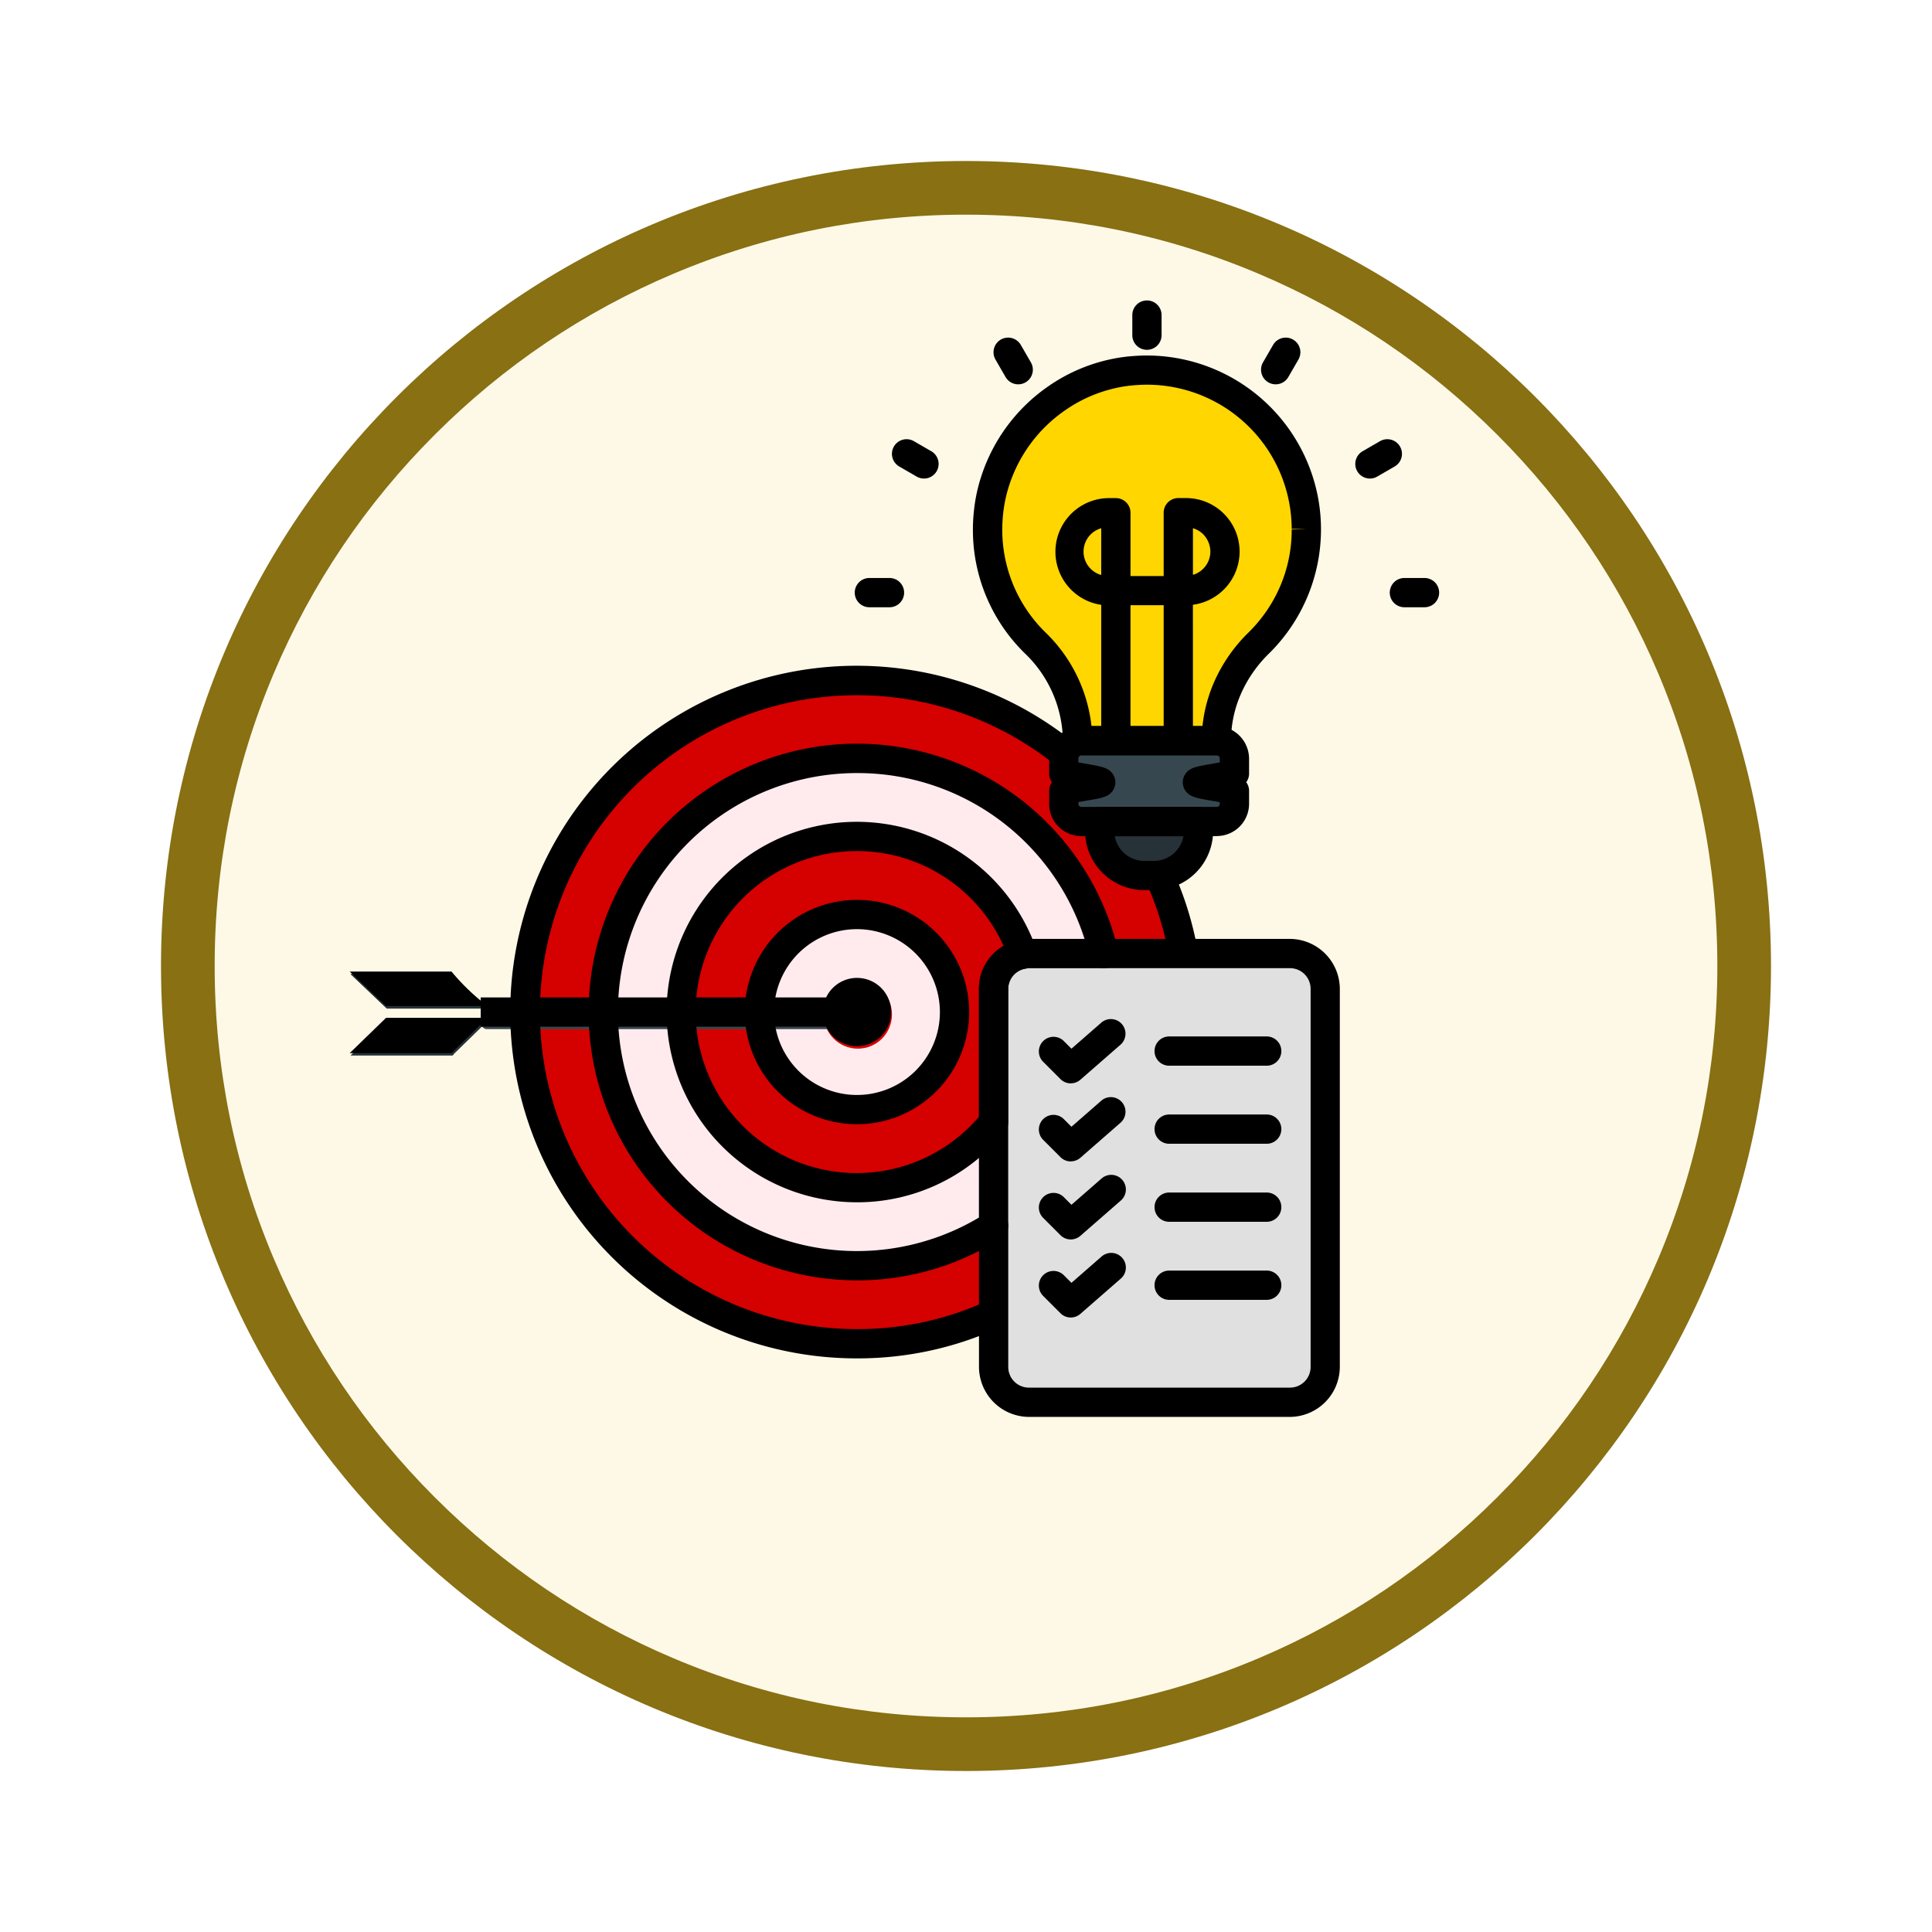 <svg xmlns="http://www.w3.org/2000/svg" xmlns:xlink="http://www.w3.org/1999/xlink" width="108" height="108" viewBox="0 0 108 108">
  <defs>
    <filter id="Path_904820" x="0" y="0" width="108" height="108" filterUnits="userSpaceOnUse">
      <feOffset dy="3" input="SourceAlpha"/>
      <feGaussianBlur stdDeviation="3" result="blur"/>
      <feFlood flood-opacity="0.161"/>
      <feComposite operator="in" in2="blur"/>
      <feComposite in="SourceGraphic"/>
    </filter>
  </defs>
  <g id="Group_1206726" data-name="Group 1206726" transform="translate(-620 -1665.783)">
    <g id="Group_1206427" data-name="Group 1206427">
      <g id="Group_1205960" data-name="Group 1205960" transform="translate(629 1671.783)">
        <g id="Group_1173585" data-name="Group 1173585" transform="translate(0 0)">
          <g id="Group_1173428" data-name="Group 1173428">
            <g id="Group_1171958" data-name="Group 1171958">
              <g id="Group_1167341" data-name="Group 1167341">
                <g id="Group_1166792" data-name="Group 1166792">
                  <g transform="matrix(1, 0, 0, 1, -9, -6)" filter="url(#Path_904820)">
                    <g id="Path_904820-2" data-name="Path 904820" transform="translate(9 6)" fill="#fef9e7">
                      <path d="M 45 88.5 C 39.127 88.5 33.43 87.35 28.068 85.082 C 22.889 82.891 18.236 79.755 14.241 75.759 C 10.245 71.764 7.109 67.111 4.918 61.932 C 2.65 56.57 1.5 50.873 1.5 45 C 1.5 39.127 2.65 33.43 4.918 28.068 C 7.109 22.889 10.245 18.236 14.241 14.241 C 18.236 10.245 22.889 7.109 28.068 4.918 C 33.43 2.65 39.127 1.5 45 1.5 C 50.873 1.5 56.57 2.65 61.932 4.918 C 67.111 7.109 71.764 10.245 75.759 14.241 C 79.755 18.236 82.891 22.889 85.082 28.068 C 87.35 33.43 88.5 39.127 88.5 45 C 88.5 50.873 87.35 56.57 85.082 61.932 C 82.891 67.111 79.755 71.764 75.759 75.759 C 71.764 79.755 67.111 82.891 61.932 85.082 C 56.57 87.35 50.873 88.5 45 88.5 Z" stroke="none"/>
                      <path d="M 45 3 C 39.329 3 33.829 4.11 28.653 6.299 C 23.652 8.415 19.16 11.443 15.302 15.302 C 11.443 19.16 8.415 23.652 6.299 28.653 C 4.11 33.829 3 39.329 3 45 C 3 50.671 4.11 56.171 6.299 61.347 C 8.415 66.348 11.443 70.84 15.302 74.698 C 19.16 78.557 23.652 81.585 28.653 83.701 C 33.829 85.89 39.329 87 45 87 C 50.671 87 56.171 85.89 61.347 83.701 C 66.348 81.585 70.84 78.557 74.698 74.698 C 78.557 70.84 81.585 66.348 83.701 61.347 C 85.89 56.171 87 50.671 87 45 C 87 39.329 85.89 33.829 83.701 28.653 C 81.585 23.652 78.557 19.16 74.698 15.302 C 70.84 11.443 66.348 8.415 61.347 6.299 C 56.171 4.11 50.671 3 45 3 M 45 -7.62939453125e-06 C 69.853 -7.62939453125e-06 90 20.147 90 45 C 90 69.853 69.853 90 45 90 C 20.147 90 -7.62939453125e-06 69.853 -7.62939453125e-06 45 C -7.62939453125e-06 20.147 20.147 -7.62939453125e-06 45 -7.62939453125e-06 Z" stroke="none" fill="#887013"/>
                    </g>
                  </g>
                </g>
              </g>
            </g>
          </g>
        </g>
      </g>
      <g id="goals_18840213" transform="translate(635.591 1679.177)">
        <g id="Group_1206424" data-name="Group 1206424" transform="translate(4.004 3.81)">
          <path id="Path_1045602" data-name="Path 1045602" d="M49.907,38.258a.134.134,0,0,1-.022.109.14.14,0,0,1-.109.044H41.171a1.484,1.484,0,0,0-.327.044,1.829,1.829,0,0,0-1.527,1.81v18.17a.118.118,0,0,1-.076.12,18.2,18.2,0,0,1-7.689,1.669,18.672,18.672,0,1,1,0-37.344,20.236,20.236,0,0,1,11.659,4.046.128.128,0,0,1,.044.175.707.707,0,0,0-.087.382v.731a7.818,7.818,0,0,0,1,.218c.763.131.971.175,1.036.284a.154.154,0,0,1,.011.153c-.076.109-.284.153-1.058.284a6.622,6.622,0,0,0-.992.207v.633a.861.861,0,0,0,.851.862h1.025a.135.135,0,0,1,.142.131v.524a2.341,2.341,0,0,0,2.345,2.345h.545a2.4,2.4,0,0,0,.578-.065.141.141,0,0,1,.164.087,24.6,24.6,0,0,1,1.091,4.384Z" transform="translate(-3.195 -2.044)" fill="#d50000"/>
          <path id="Path_1045603" data-name="Path 1045603" d="M45.117,37.885a.151.151,0,0,1-.022.12.14.14,0,0,1-.109.044H40.809a1.484,1.484,0,0,0-.327.044,1.829,1.829,0,0,0-1.527,1.81V53.132a.175.175,0,0,1-.055.12,14.312,14.312,0,1,1,6.217-15.367Z" transform="translate(-2.833 -1.682)" fill="#ffebee"/>
          <path id="Path_1045604" data-name="Path 1045604" d="M30.827,30.88A9.947,9.947,0,1,0,38.57,47.065a.118.118,0,0,0,.022-.087V39.54a1.829,1.829,0,0,1,1.516-1.81.1.1,0,0,0,.1-.065.129.129,0,0,0,.011-.109,9.954,9.954,0,0,0-9.39-6.675Z" transform="translate(-2.47 -1.319)" fill="#d50000"/>
          <circle id="Ellipse_12643" data-name="Ellipse 12643" cx="5.584" cy="5.584" r="5.584" transform="translate(22.773 33.923)" fill="#ffebee"/>
          <circle id="Ellipse_12644" data-name="Ellipse 12644" cx="1.909" cy="1.909" r="1.909" transform="translate(26.448 37.599)" fill="#d50000"/>
          <g id="Group_1206420" data-name="Group 1206420" transform="translate(0 28.808)">
            <g id="Group_1206419" data-name="Group 1206419" transform="translate(0 8.437)">
              <path id="Path_1045605" data-name="Path 1045605" d="M9.708,42.267l.1-.117,1.9-1.855H6.031L4,42.267Z" transform="translate(-4 -37.711)" fill="#263238"/>
              <path id="Path_1045606" data-name="Path 1045606" d="M4,37.926l2.031,1.93h5.676a12.16,12.16,0,0,1-2.014-1.93Z" transform="translate(-4 -37.926)" fill="#263238"/>
              <path id="Path_1045607" data-name="Path 1045607" d="M4,37.926l2.031,1.93h5.676a12.16,12.16,0,0,1-2.014-1.93Z" transform="translate(-4 -37.926)" fill="#263238"/>
            </g>
            <path id="Path_1045608" data-name="Path 1045608" d="M47.9,30.19H42.381a.126.126,0,0,0-.131.131v.524a2.611,2.611,0,0,0,2.618,2.618h.545a2.315,2.315,0,0,0,.643-.076,2.624,2.624,0,0,0,1.985-2.541v-.524A.135.135,0,0,0,47.9,30.19Z" transform="translate(-0.533 -30.19)" fill="#263238"/>
            <path id="Path_1045609" data-name="Path 1045609" d="M47.9,30.19H42.381a.126.126,0,0,0-.131.131v.524a2.611,2.611,0,0,0,2.618,2.618h.545a2.315,2.315,0,0,0,.643-.076,2.624,2.624,0,0,0,1.985-2.541v-.524A.135.135,0,0,0,47.9,30.19Z" transform="translate(-0.533 -30.19)" fill="#263238"/>
          </g>
          <path id="Path_1045610" data-name="Path 1045610" d="M54.326,13.59a9.064,9.064,0,0,0-8.714-6.62c-.316,0-.654.022-1.025.055a9.066,9.066,0,0,0-7.569,6.195,8.315,8.315,0,0,0-.393,1.789c-.033.338-.055.665-.055.982a8.978,8.978,0,0,0,2.694,6.467A7.517,7.517,0,0,1,41.6,27.823a.143.143,0,0,0,.131.142h7.765a.135.135,0,0,0,.131-.142,7.12,7.12,0,0,1,.622-2.9,7.786,7.786,0,0,1,1.712-2.454c.262-.273.491-.524.7-.785a9.057,9.057,0,0,0,2.007-5.66V15.99a9.3,9.3,0,0,0-.338-2.4Z" transform="translate(-1.048 -3.486)" fill="#ffd600"/>
          <g id="Group_1206421" data-name="Group 1206421" transform="translate(28.505)">
            <path id="Path_1045611" data-name="Path 1045611" d="M56.335,12.541a.545.545,0,0,1-.274-1.018l.974-.563a.545.545,0,0,1,.545.944l-.974.563a.55.55,0,0,1-.273.073Z" transform="translate(-27.811 -3.131)" fill="#ffab00"/>
            <path id="Path_1045612" data-name="Path 1045612" d="M44.907,5.991a.546.546,0,0,1-.545-.545V4.321a.545.545,0,0,1,1.091,0V5.446A.546.546,0,0,1,44.907,5.991Z" transform="translate(-28.847 -3.776)" fill="#ffab00"/>
            <path id="Path_1045613" data-name="Path 1045613" d="M38.357,7.747a.547.547,0,0,1-.473-.273L37.321,6.5a.545.545,0,1,1,.944-.545l.563.975a.545.545,0,0,1-.472.818Z" transform="translate(-29.491 -3.603)" fill="#ffab00"/>
            <path id="Path_1045614" data-name="Path 1045614" d="M33.56,12.541a.539.539,0,0,1-.273-.073l-.975-.563a.545.545,0,1,1,.545-.944l.975.563a.545.545,0,0,1-.274,1.018Z" transform="translate(-29.963 -3.131)" fill="#ffab00"/>
            <path id="Path_1045615" data-name="Path 1045615" d="M31.806,19.093H30.681a.545.545,0,0,1,0-1.091h1.124a.545.545,0,0,1,0,1.091Z" transform="translate(-30.136 -2.487)" fill="#ffab00"/>
            <path id="Path_1045616" data-name="Path 1045616" d="M59.228,19.093H58.1A.545.545,0,0,1,58.1,18h1.124a.545.545,0,0,1,0,1.091Z" transform="translate(-27.65 -2.487)" fill="#ffab00"/>
            <path id="Path_1045617" data-name="Path 1045617" d="M51.5,7.747a.539.539,0,0,1-.273-.073.546.546,0,0,1-.2-.745l.563-.975a.545.545,0,1,1,.944.545l-.563.975a.547.547,0,0,1-.473.273Z" transform="translate(-28.249 -3.603)" fill="#ffab00"/>
          </g>
          <path id="Path_1045618" data-name="Path 1045618" d="M47.566,27.2H46.475V19.35h-2.4V27.2H42.985V19.347a2.723,2.723,0,0,1,.1-5.443h.445a.546.546,0,0,1,.545.545v3.81h2.4v-3.81a.546.546,0,0,1,.545-.545h.428a2.722,2.722,0,0,1,2.728,2.727,2.726,2.726,0,0,1-2.61,2.716V27.2ZM42.985,15a1.632,1.632,0,0,0,0,3.258Zm4.581,0v3.256a1.634,1.634,0,0,0,1.519-1.623A1.63,1.63,0,0,0,47.566,15Z" transform="translate(-0.704 -2.858)" fill="#ffab00"/>
          <path id="Path_1045619" data-name="Path 1045619" d="M53.567,36.88H39a1.313,1.313,0,0,0-.382.044A2.08,2.08,0,0,0,36.88,39V60.111A2.118,2.118,0,0,0,39,62.226H53.567a2.118,2.118,0,0,0,2.116-2.116V39a2.118,2.118,0,0,0-2.116-2.116Z" transform="translate(-1.02 -0.775)" fill="#e0e0e0"/>
          <g id="Group_1206422" data-name="Group 1206422" transform="translate(38.796 40.155)">
            <path id="Path_1045620" data-name="Path 1045620" d="M41.083,43.66A.548.548,0,0,1,40.7,43.5l-.965-.966a.545.545,0,0,1,.771-.771l.605.605,1.878-1.639a.545.545,0,0,1,.717.821L41.44,43.526a.539.539,0,0,1-.359.135Z" transform="translate(-39.572 -40.594)" fill="#00c853"/>
            <path id="Path_1045621" data-name="Path 1045621" d="M41.083,47.66A.548.548,0,0,1,40.7,47.5l-.965-.966a.545.545,0,0,1,.771-.771l.605.605,1.878-1.639a.545.545,0,1,1,.717.821L41.44,47.526a.539.539,0,0,1-.359.135Z" transform="translate(-39.572 -40.231)" fill="#00c853"/>
            <path id="Path_1045622" data-name="Path 1045622" d="M41.083,51.66A.548.548,0,0,1,40.7,51.5l-.965-.966a.545.545,0,0,1,.771-.771l.605.605,1.878-1.639a.545.545,0,1,1,.717.821L41.44,51.526a.539.539,0,0,1-.359.135Z" transform="translate(-39.572 -39.869)" fill="#00c853"/>
            <path id="Path_1045623" data-name="Path 1045623" d="M41.083,55.66A.548.548,0,0,1,40.7,55.5l-.965-.966a.545.545,0,0,1,.771-.771l.605.605,1.878-1.639a.545.545,0,0,1,.717.821L41.44,55.526a.539.539,0,0,1-.359.135Z" transform="translate(-39.572 -39.506)" fill="#00c853"/>
          </g>
          <g id="Group_1206423" data-name="Group 1206423" transform="translate(45.262 41.143)">
            <path id="Path_1045624" data-name="Path 1045624" d="M51.5,42.591H46.045a.545.545,0,0,1,0-1.091H51.5a.545.545,0,1,1,0,1.091Z" transform="translate(-45.5 -41.5)" fill="#eee"/>
            <path id="Path_1045625" data-name="Path 1045625" d="M51.5,46.591H46.045a.545.545,0,0,1,0-1.091H51.5a.545.545,0,1,1,0,1.091Z" transform="translate(-45.5 -41.137)" fill="#eee"/>
            <path id="Path_1045626" data-name="Path 1045626" d="M51.5,50.591H46.045a.545.545,0,0,1,0-1.091H51.5a.545.545,0,1,1,0,1.091Z" transform="translate(-45.5 -40.775)" fill="#eee"/>
            <path id="Path_1045627" data-name="Path 1045627" d="M51.5,54.591H46.045a.545.545,0,0,1,0-1.091H51.5a.545.545,0,1,1,0,1.091Z" transform="translate(-45.5 -40.412)" fill="#eee"/>
          </g>
          <path id="Path_1045628" data-name="Path 1045628" d="M32.021,40.886H11.013a.3.3,0,0,1-.3-.3V39.551a.3.3,0,0,1,.3-.3H32.021a.818.818,0,0,1,0,1.636Z" transform="translate(-3.392 -0.561)" fill="#37474f"/>
          <path id="Path_1045629" data-name="Path 1045629" d="M50.216,27.981V27.2a1.141,1.141,0,0,0-1.145-1.156H41.545a1.155,1.155,0,0,0-1.025.643.965.965,0,0,0-.12.513v.785c0,.2.229.251,1.232.425.153.033.349.065.513.1-.164.033-.36.065-.524.087-.992.175-1.222.229-1.222.425V29.7a1.131,1.131,0,0,0,1.123,1.134h7.569A1.131,1.131,0,0,0,50.216,29.7v-.687c0-.2-.24-.251-1.232-.425-.164-.022-.36-.055-.524-.087.164-.033.36-.065.513-.1C49.976,28.232,50.216,28.178,50.216,27.981Z" transform="translate(-0.701 -1.758)" fill="#37474f"/>
        </g>
        <path id="Path_1045630" data-name="Path 1045630" d="M31.568,60.843A19.359,19.359,0,1,1,43.686,26.407L42.659,27.68A17.717,17.717,0,1,0,31.568,59.207a17.329,17.329,0,0,0,7.293-1.583l.684,1.487a18.95,18.95,0,0,1-7.976,1.732Z" transform="translate(0.748 1.697)"/>
        <path id="Path_1045631" data-name="Path 1045631" d="M46.058,37.41a17.152,17.152,0,0,0-1.3-4.174l1.485-.684a18.79,18.79,0,0,1,1.425,4.572l-1.611.286Z" transform="translate(3.698 2.642)"/>
        <path id="Path_1045632" data-name="Path 1045632" d="M43.849,30.991l.011-.807Zm.829-.807h-.829v-.829Z" transform="translate(3.616 2.352)"/>
        <path id="Path_1045633" data-name="Path 1045633" d="M31.205,56.118A15,15,0,1,1,45.8,37.661a.818.818,0,0,1-.8,1.008H40.825a.549.549,0,0,0-.143.014,1.167,1.167,0,0,0-1.024,1.153V53.065a.82.82,0,0,1-.375.688,14.892,14.892,0,0,1-8.077,2.366Zm0-28.357a13.36,13.36,0,1,0,6.817,24.848V39.834a2.766,2.766,0,0,1,2.31-2.748,1.858,1.858,0,0,1,.493-.055h3.1A13.312,13.312,0,0,0,31.2,27.761Z" transform="translate(1.11 2.06)"/>
        <path id="Path_1045634" data-name="Path 1045634" d="M30.843,51.392a10.634,10.634,0,1,1,10.033-14.13.819.819,0,0,1-.639,1.075,1.134,1.134,0,0,0-.94,1.134V46.91a.819.819,0,0,1-.181.513,10.573,10.573,0,0,1-8.271,3.97Zm0-19.632a9,9,0,1,0,6.817,14.855V39.472a2.78,2.78,0,0,1,1.375-2.414,8.993,8.993,0,0,0-8.192-5.3Z" transform="translate(1.473 2.422)"/>
        <path id="Path_1045635" data-name="Path 1045635" d="M30.48,46.667A6.271,6.271,0,1,1,36.751,40.4,6.279,6.279,0,0,1,30.48,46.667Zm0-10.906A4.635,4.635,0,1,0,35.115,40.4,4.641,4.641,0,0,0,30.48,35.761Z" transform="translate(1.835 2.785)"/>
        <path id="Path_1045636" data-name="Path 1045636" d="M30.118,41.942a1.909,1.909,0,1,1,1.909-1.909A1.911,1.911,0,0,1,30.118,41.942Zm0-2.181a.273.273,0,0,0-.273.273c0,.3.545.3.545,0A.273.273,0,0,0,30.118,39.761Z" transform="translate(2.198 3.147)"/>
        <g id="Group_1206426" data-name="Group 1206426" transform="translate(3.959 40.919)">
          <path id="Path_1045637" data-name="Path 1045637" d="M10.672,39.125H32.8v1.636H10.672Z" transform="translate(-3.351 -37.681)"/>
          <g id="Group_1206425" data-name="Group 1206425">
            <path id="Path_1045638" data-name="Path 1045638" d="M9.667,42.142l.1-.117,1.9-1.855H5.99L3.959,42.142Z" transform="translate(-3.959 -37.586)"/>
            <path id="Path_1045639" data-name="Path 1045639" d="M3.959,37.8l2.031,1.93h5.676A12.16,12.16,0,0,1,9.651,37.8Z" transform="translate(-3.959 -37.801)"/>
          </g>
        </g>
        <path id="Path_1045640" data-name="Path 1045640" d="M49.177,31.369H41.61a1.8,1.8,0,0,1-1.8-1.8v-.688a.824.824,0,0,1,.158-.522.82.82,0,0,1-.158-.521V27.05a1.834,1.834,0,0,1,1.832-1.832h7.52a1.83,1.83,0,0,1,1.822,1.832v.784a.82.82,0,0,1-.158.521.822.822,0,0,1,.158.522v.688a1.805,1.805,0,0,1-1.8,1.8Zm-7.734-1.9v.1a.165.165,0,0,0,.167.167h7.567a.166.166,0,0,0,.168-.167v-.1c-.154-.028-.318-.057-.444-.077-.891-.151-1.261-.214-1.5-.6a.816.816,0,0,1,0-.865c.238-.382.606-.446,1.5-.6.127-.023.292-.051.446-.081v-.2a.189.189,0,0,0-.187-.2h-7.52a.192.192,0,0,0-.2.2v.2c.154.029.32.059.446.081.89.155,1.259.219,1.5.6a.82.82,0,0,1,0,.868c-.239.381-.607.443-1.5.593-.125.022-.29.049-.444.077Zm.887-.385h.011Z" transform="translate(3.249 1.977)"/>
        <path id="Path_1045641" data-name="Path 1045641" d="M45.5,34.011h-.542a3.314,3.314,0,0,1-3.31-3.31v-.522a.818.818,0,0,1,.818-.818h5.524a.818.818,0,0,1,.818.818V30.7a3.314,3.314,0,0,1-3.309,3.31ZM43.31,31a1.676,1.676,0,0,0,1.648,1.377H45.5A1.676,1.676,0,0,0,47.147,31Z" transform="translate(3.416 2.353)"/>
        <path id="Path_1045642" data-name="Path 1045642" d="M49.509,28.575h-7.76a.818.818,0,0,1-.818-.818A6.864,6.864,0,0,0,38.8,22.869a9.644,9.644,0,0,1-2.9-6.955,9.509,9.509,0,0,1,.063-1.056,9.2,9.2,0,0,1,.419-1.925,9.78,9.78,0,0,1,3.711-4.974A9.6,9.6,0,0,1,44.52,6.283c.383-.038.747-.06,1.108-.06A9.744,9.744,0,0,1,55,13.341a9.626,9.626,0,0,1,.358,2.572v.038a9.738,9.738,0,0,1-2.154,6.1,9.53,9.53,0,0,1-.755.833,7.244,7.244,0,0,0-1.563,2.247,6.537,6.537,0,0,0-.558,2.631.818.818,0,0,1-.818.818Zm-6.983-1.636h6.207a8.241,8.241,0,0,1,.655-2.471A8.859,8.859,0,0,1,51.3,21.713a7.834,7.834,0,0,0,.627-.69,7.985,7.985,0,0,0,1.794-5.073l.818-.034-.818,0a8.094,8.094,0,0,0-8.091-8.061c-.308,0-.618.02-.936.051A7.96,7.96,0,0,0,41.034,9.3a8.135,8.135,0,0,0-3.093,4.141,7.635,7.635,0,0,0-.347,1.595,7.913,7.913,0,0,0-.053.879A8.028,8.028,0,0,0,39.954,21.7a8.572,8.572,0,0,1,2.574,5.235Z" transform="translate(2.895 0.256)"/>
        <path id="Path_1045643" data-name="Path 1045643" d="M44.888,6.161a.818.818,0,0,1-.818-.818V4.219a.818.818,0,1,1,1.636,0V5.343A.818.818,0,0,1,44.888,6.161Z" transform="translate(3.636)"/>
        <path id="Path_1045644" data-name="Path 1045644" d="M38.338,7.917a.817.817,0,0,1-.709-.409l-.563-.975a.817.817,0,1,1,1.416-.818l.563.975a.818.818,0,0,1-.708,1.227Z" transform="translate(2.991 0.173)"/>
        <path id="Path_1045645" data-name="Path 1045645" d="M33.542,12.712a.812.812,0,0,1-.409-.11l-.974-.563a.817.817,0,0,1,.818-1.416l.974.563a.818.818,0,0,1-.41,1.526Z" transform="translate(2.519 0.645)"/>
        <path id="Path_1045646" data-name="Path 1045646" d="M31.786,19.263H30.662a.818.818,0,0,1,0-1.636h1.124a.818.818,0,0,1,0,1.636Z" transform="translate(2.346 1.289)"/>
        <path id="Path_1045647" data-name="Path 1045647" d="M59.208,19.263H58.084a.818.818,0,0,1,0-1.636h1.124a.818.818,0,0,1,0,1.636Z" transform="translate(4.832 1.289)"/>
        <path id="Path_1045648" data-name="Path 1045648" d="M56.317,12.712a.818.818,0,0,1-.41-1.526l.974-.563a.817.817,0,0,1,.818,1.416l-.974.563a.817.817,0,0,1-.409.11Z" transform="translate(4.672 0.645)"/>
        <path id="Path_1045649" data-name="Path 1045649" d="M51.486,7.917a.818.818,0,0,1-.708-1.227l.563-.975a.817.817,0,0,1,1.416.818l-.563.975a.817.817,0,0,1-.709.409Z" transform="translate(4.234 0.173)"/>
        <path id="Path_1045650" data-name="Path 1045650" d="M47.821,27.093H46.185V19.52H44.33v7.573H42.695V19.5a3,3,0,0,1,.373-5.967h.445a.818.818,0,0,1,.818.818v3.537h1.854V14.348A.818.818,0,0,1,47,13.53h.429a2.994,2.994,0,0,1,3,3,3,3,0,0,1-2.61,2.965ZM42.695,15.217a1.358,1.358,0,0,0,0,2.614Zm5.126.005v2.6a1.358,1.358,0,0,0,.974-1.3,1.4,1.4,0,0,0-.409-.977,1.372,1.372,0,0,0-.565-.329Z" transform="translate(3.274 0.918)"/>
        <path id="Path_1045651" data-name="Path 1045651" d="M53.583,62.846H39.012a2.806,2.806,0,0,1-2.8-2.8V52.158a.818.818,0,0,1,1.636,0v7.884a1.154,1.154,0,0,0,1.167,1.167H53.583a1.155,1.155,0,0,0,1.167-1.167V38.928a1.155,1.155,0,0,0-1.167-1.167H43.189a.818.818,0,1,1,0-1.636H53.583a2.806,2.806,0,0,1,2.8,2.8V60.043A2.806,2.806,0,0,1,53.583,62.846Z" transform="translate(2.923 2.966)"/>
        <path id="Path_1045652" data-name="Path 1045652" d="M41.064,43.83a.816.816,0,0,1-.578-.24l-.966-.966a.818.818,0,0,1,1.157-1.157l.425.425,1.686-1.472a.818.818,0,0,1,1.075,1.232L41.6,43.627a.813.813,0,0,1-.538.2Z" transform="translate(3.202 3.337)"/>
        <path id="Path_1045653" data-name="Path 1045653" d="M51.48,42.761H46.027a.818.818,0,1,1,0-1.636H51.48a.818.818,0,1,1,0,1.636Z" transform="translate(3.739 3.419)"/>
        <path id="Path_1045654" data-name="Path 1045654" d="M41.064,47.83a.812.812,0,0,1-.578-.24l-.966-.966a.818.818,0,0,1,1.157-1.157l.425.425,1.686-1.472a.818.818,0,0,1,1.075,1.232L41.6,47.627a.819.819,0,0,1-.538.2Z" transform="translate(3.202 3.7)"/>
        <path id="Path_1045655" data-name="Path 1045655" d="M51.48,46.761H46.027a.818.818,0,1,1,0-1.636H51.48a.818.818,0,1,1,0,1.636Z" transform="translate(3.739 3.782)"/>
        <path id="Path_1045656" data-name="Path 1045656" d="M41.064,51.83a.812.812,0,0,1-.578-.24l-.966-.966a.818.818,0,0,1,1.157-1.157l.425.425,1.686-1.472a.818.818,0,0,1,1.075,1.234L41.6,51.628A.819.819,0,0,1,41.064,51.83Z" transform="translate(3.202 4.062)"/>
        <path id="Path_1045657" data-name="Path 1045657" d="M51.48,50.761H46.027a.818.818,0,1,1,0-1.636H51.48a.818.818,0,1,1,0,1.636Z" transform="translate(3.739 4.144)"/>
        <path id="Path_1045658" data-name="Path 1045658" d="M41.064,55.83a.812.812,0,0,1-.578-.24l-.966-.966a.818.818,0,0,1,1.157-1.157l.425.425,1.686-1.472a.818.818,0,0,1,1.075,1.234L41.6,55.628A.819.819,0,0,1,41.064,55.83Z" transform="translate(3.202 4.425)"/>
        <path id="Path_1045659" data-name="Path 1045659" d="M51.48,54.761H46.027a.818.818,0,1,1,0-1.636H51.48a.818.818,0,1,1,0,1.636Z" transform="translate(3.739 4.507)"/>
      </g>
    </g>
  </g>
</svg>
